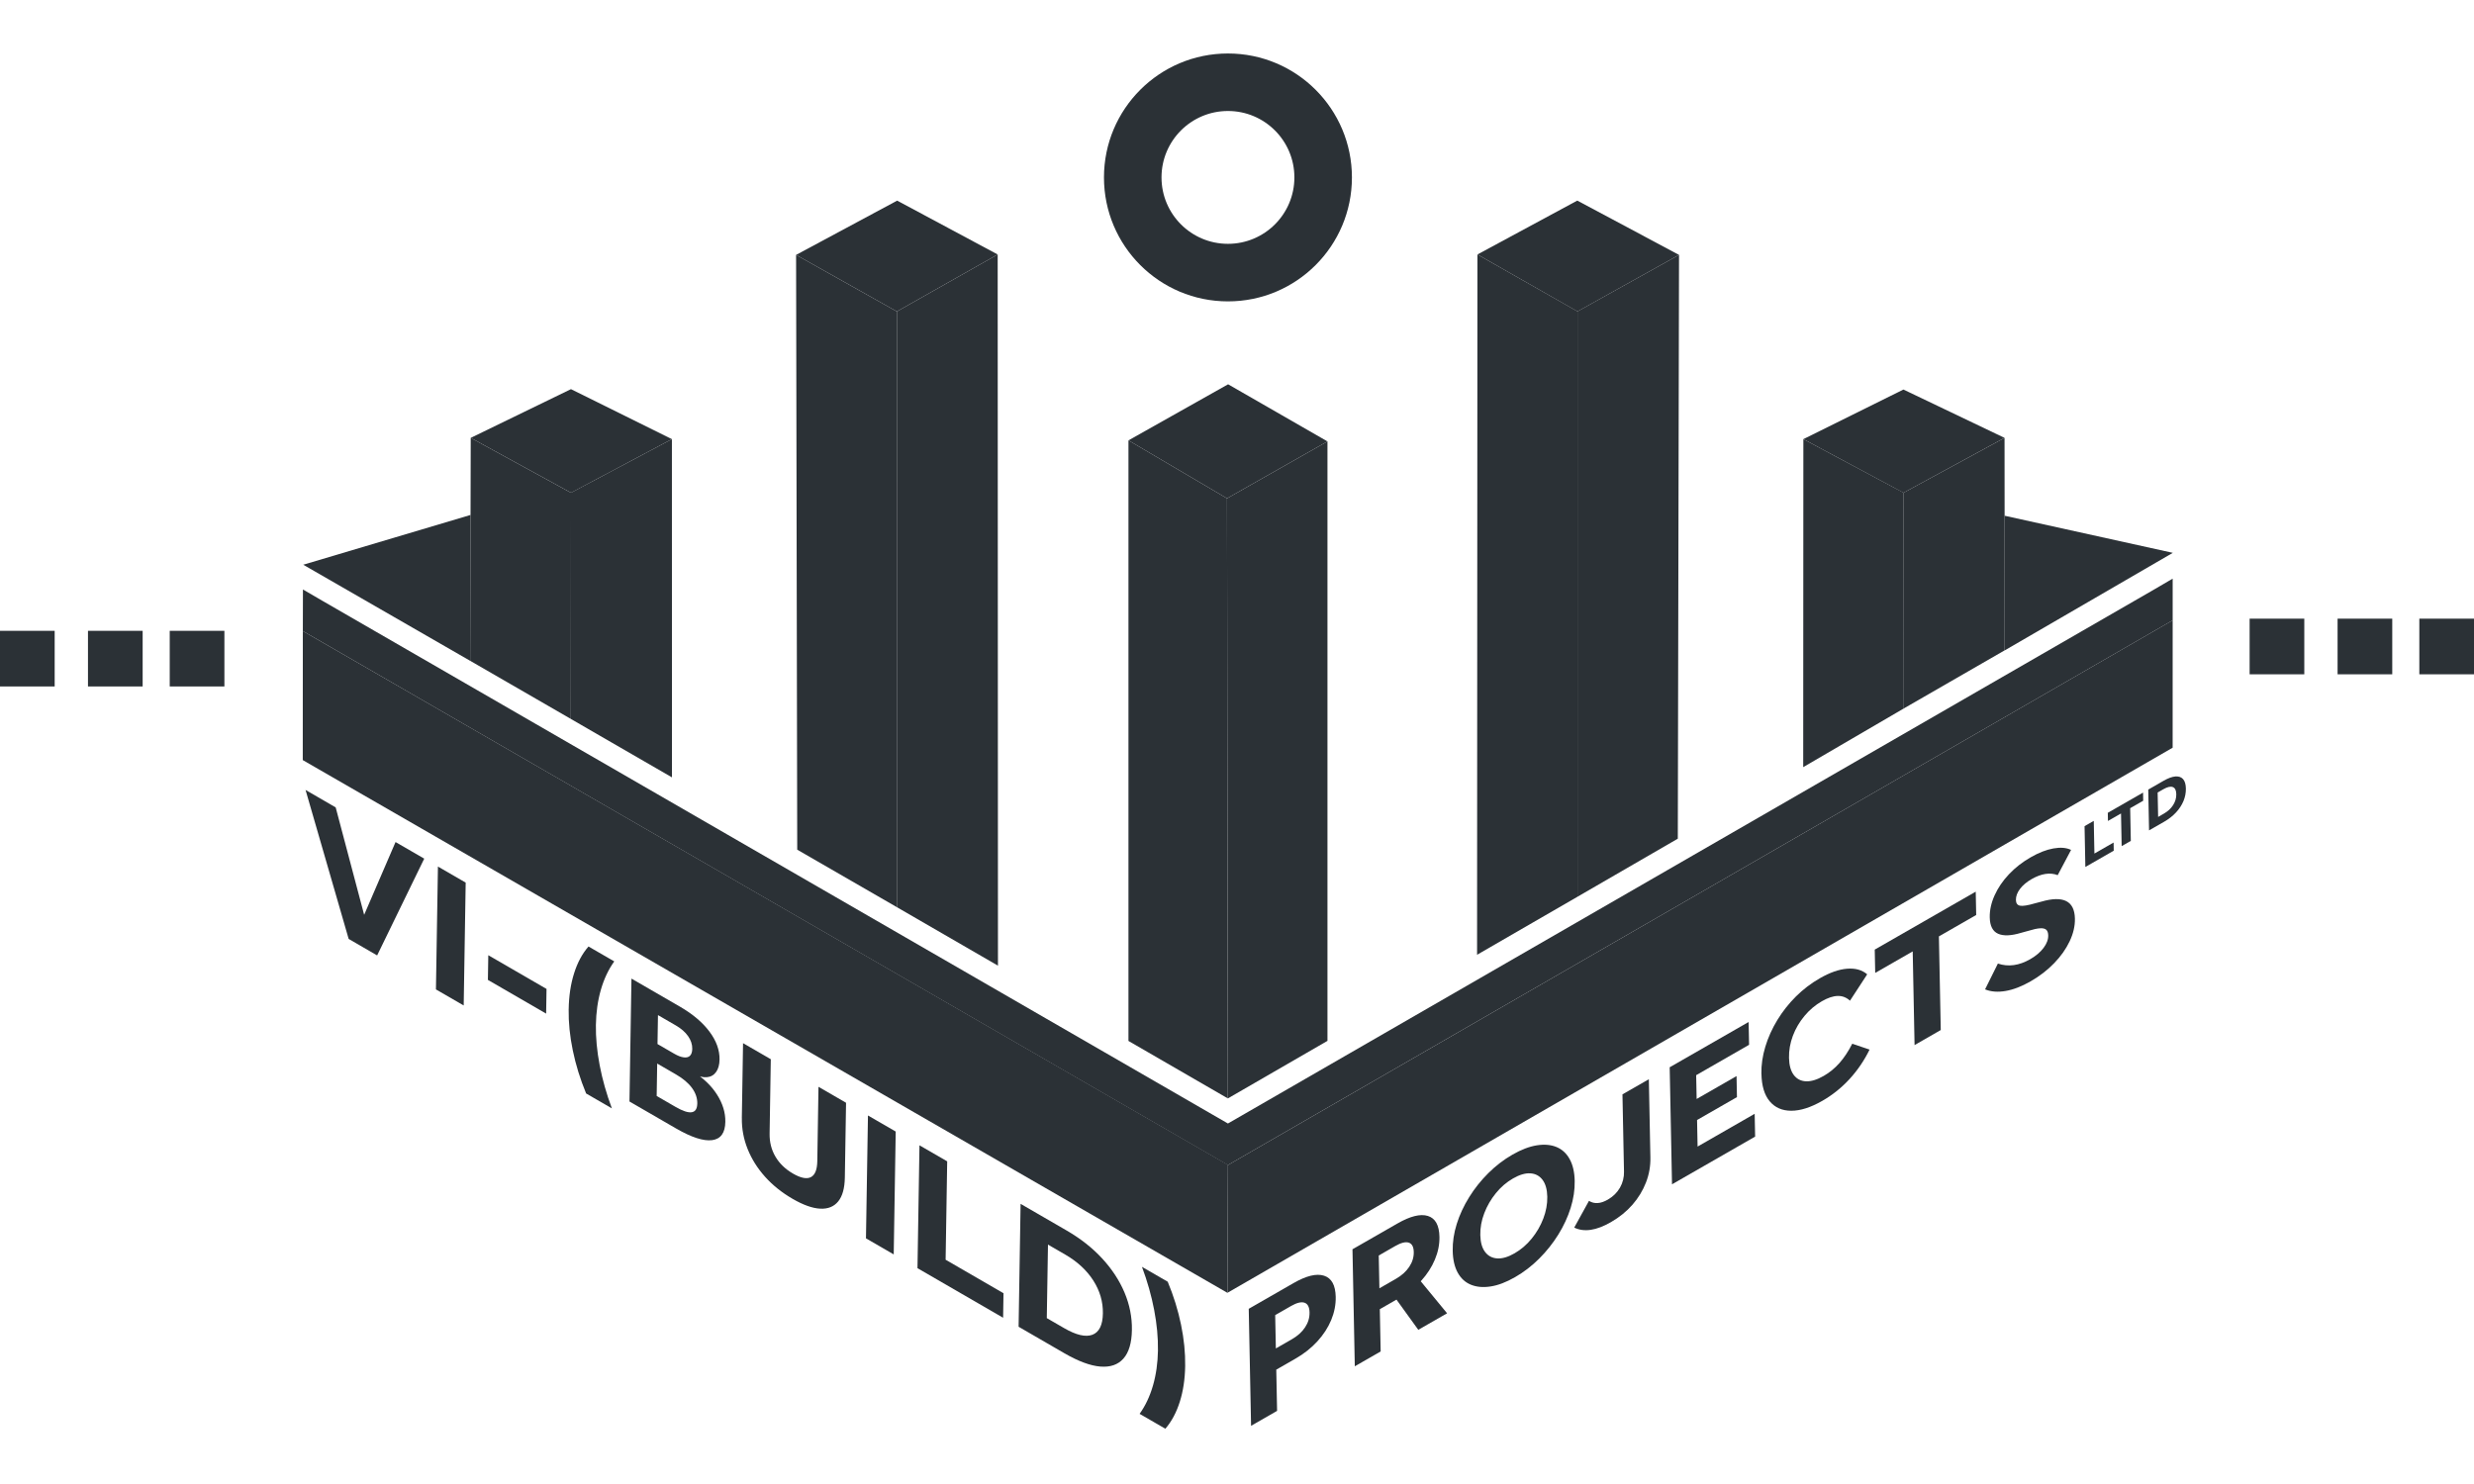 <svg width="150" height="90" viewBox="0 0 652 363" fill="none" xmlns="http://www.w3.org/2000/svg">
<path d="M349.841 260.285L323.587 275.456L323.369 117.282L349.841 102.26V260.285Z" fill="#2B3136"/>
<path d="M323.588 275.456L297.396 260.305V101.987L323.369 117.281L323.588 275.456Z" fill="#2B3136"/>
<path d="M349.841 102.26L323.369 117.281L297.396 101.987L323.656 87.205L349.841 102.26Z" fill="#2B3136"/>
<path d="M263.004 240.458L236.362 225.042V68.012L262.929 52.984L263.004 240.458Z" fill="#2B3136"/>
<path d="M236.369 225.042L210.102 209.884L209.802 53.093L236.362 68.012L236.369 225.042Z" fill="#2B3136"/>
<path d="M262.929 52.984L236.362 68.012L209.802 53.093L236.444 38.787L262.929 52.984Z" fill="#2B3136"/>
<path d="M150.473 175.438L177.087 190.821L177.074 101.66L150.459 115.796L150.473 175.438Z" fill="#2B3136"/>
<path d="M123.913 160.097L150.446 175.418L150.487 115.802L124.056 101.326L123.913 160.097Z" fill="#2B3136"/>
<path d="M150.487 115.796L177.074 101.66L150.473 88.486L124.056 101.326L150.487 115.796Z" fill="#2B3136"/>
<path d="M79.918 134.77L124.015 121.643L123.94 160.117L79.918 134.77Z" fill="#2B3136"/>
<path d="M323.472 326.702L79.79 186.268L79.81 152.252L323.608 292.958L323.472 326.702Z" fill="#2B3136"/>
<path d="M323.472 326.702L572.579 183.004L572.586 149.417L323.601 293.027L323.472 326.702Z" fill="#2B3136"/>
<path d="M323.615 0C305.567 0 290.941 14.626 290.941 32.674C290.941 50.721 305.567 65.347 323.615 65.347C341.662 65.347 356.288 50.721 356.288 32.674C356.288 14.626 341.662 0 323.615 0ZM323.615 50.176C313.943 50.176 306.105 42.338 306.105 32.667C306.105 22.996 313.943 15.158 323.615 15.158C333.286 15.158 341.124 22.996 341.124 32.667C341.124 42.338 333.286 50.176 323.615 50.176Z" fill="#2B3136"/>
<path d="M14.408 152.191H0V166.858H14.408V152.191Z" fill="#2B3136"/>
<path d="M37.594 152.191H23.186V166.858H37.594V152.191Z" fill="#2B3136"/>
<path d="M59.138 152.191H44.73V166.858H59.138V152.191Z" fill="#2B3136"/>
<path d="M607.276 148.987H592.868V163.654H607.276V148.987Z" fill="#2B3136"/>
<path d="M630.456 148.987H616.048V163.654H630.456V148.987Z" fill="#2B3136"/>
<path d="M652 148.987H637.592V163.654H652V148.987Z" fill="#2B3136"/>
<path d="M572.626 131.635L528.278 121.848L528.339 157.343L572.626 131.635Z" fill="#2B3136"/>
<path d="M501.717 172.664L475.219 188.129L475.26 101.66L501.663 115.782L501.717 172.664Z" fill="#2B3136"/>
<path d="M528.326 157.329L501.677 172.685L501.643 115.802L528.278 101.333L528.326 157.329Z" fill="#2B3136"/>
<path d="M501.65 115.803L475.26 101.66L501.63 88.588L528.278 101.326L501.65 115.803Z" fill="#2B3136"/>
<path d="M389.269 237.589L415.726 222.295L415.747 67.992L389.364 52.984L389.269 237.589Z" fill="#2B3136"/>
<path d="M415.727 222.295L442.171 206.987L442.491 53.093L415.727 67.992V222.295Z" fill="#2B3136"/>
<path d="M389.364 52.984L415.733 68.005L442.491 53.093L415.679 38.78L389.364 52.984Z" fill="#2B3136"/>
<path d="M96.569 229.301L95.315 228.579L104.243 207.873L111.802 212.249L99.391 237.759L91.887 233.411L80.525 194.14L88.466 198.741L96.569 229.315V229.301Z" fill="#2B3136"/>
<path d="M115.414 214.334L122.727 218.567L122.202 250.954L114.889 246.722L115.414 214.334Z" fill="#2B3136"/>
<path d="M128.684 237.705L144.032 246.592L143.93 253.101L128.582 244.214L128.684 237.705Z" fill="#2B3136"/>
<path d="M149.873 251.936C149.928 248.473 150.398 245.325 151.291 242.489C152.183 239.654 153.444 237.289 155.094 235.408L161.882 239.334C160.355 241.46 159.183 243.948 158.358 246.804C157.534 249.659 157.097 252.753 157.043 256.086C156.988 259.419 157.322 262.963 158.038 266.712C158.754 270.46 159.824 274.25 161.255 278.08L154.467 274.154C152.906 270.378 151.74 266.596 150.957 262.813C150.173 259.031 149.812 255.405 149.866 251.942L149.873 251.936Z" fill="#2B3136"/>
<path d="M166.421 243.873L179.173 251.254C182.54 253.203 185.137 255.391 186.956 257.824C188.776 260.251 189.669 262.711 189.628 265.206C189.608 266.596 189.294 267.7 188.701 268.518C188.108 269.336 187.29 269.786 186.248 269.867C185.212 269.949 184.019 269.636 182.669 268.92V268.436C185.368 270.092 187.468 272.103 188.967 274.454C190.466 276.812 191.196 279.198 191.155 281.631C191.107 284.541 189.948 286.15 187.679 286.456C185.409 286.756 182.233 285.727 178.158 283.369L165.89 276.267L166.414 243.88L166.421 243.873ZM183.767 276.799C183.787 275.374 183.324 274.011 182.376 272.71C181.429 271.408 180.018 270.215 178.158 269.138L169.638 264.204L169.72 259.058L177.66 263.658C178.621 264.217 179.466 264.544 180.195 264.633C180.925 264.729 181.477 264.585 181.852 264.197C182.226 263.808 182.424 263.215 182.438 262.404C182.458 261.239 182.097 260.121 181.347 259.051C180.598 257.981 179.528 257.041 178.117 256.223L173.4 253.49L173.06 274.809L178.014 277.678C181.797 279.873 183.719 279.573 183.76 276.792L183.767 276.799Z" fill="#2B3136"/>
<path d="M195.503 280.609L195.824 260.891L203.137 265.124L202.823 284.739C202.789 286.974 203.294 288.992 204.357 290.798C205.413 292.604 206.954 294.09 208.971 295.262C211.022 296.448 212.597 296.768 213.694 296.209C214.785 295.651 215.35 294.253 215.391 292.018L215.705 272.396L222.97 276.601L222.65 296.318C222.602 299.133 222.023 301.232 220.898 302.609C219.773 303.986 218.192 304.62 216.154 304.518C214.117 304.415 211.683 303.55 208.862 301.914C206.04 300.278 203.628 298.343 201.624 296.107C199.62 293.872 198.086 291.432 197.03 288.794C195.974 286.156 195.463 283.43 195.51 280.609H195.503Z" fill="#2B3136"/>
<path d="M228.743 279.954L236.056 284.187L235.531 316.574L228.218 312.342L228.743 279.954Z" fill="#2B3136"/>
<path d="M242.312 287.813L249.625 292.045L249.21 317.978L264.463 326.811L264.361 333.272L241.794 320.207L242.319 287.82L242.312 287.813Z" fill="#2B3136"/>
<path d="M268.968 303.25L281.093 310.27C284.753 312.389 287.868 314.836 290.444 317.624C293.02 320.404 294.99 323.403 296.346 326.607C297.702 329.81 298.357 333.109 298.302 336.509C298.248 339.91 297.505 342.419 296.067 344.041C294.629 345.663 292.598 346.358 289.96 346.14C287.322 345.922 284.18 344.749 280.52 342.637L268.443 335.644L268.968 303.257V303.25ZM290.655 332.12C290.703 329.046 289.858 326.157 288.127 323.451C286.389 320.745 283.915 318.462 280.711 316.608L276.186 313.991L275.872 333.368L280.446 336.012C283.622 337.852 286.102 338.431 287.895 337.757C289.687 337.075 290.607 335.201 290.655 332.127V332.12Z" fill="#2B3136"/>
<path d="M305.165 341.846C305.22 338.513 304.886 334.969 304.17 331.221C303.455 327.472 302.384 323.683 300.953 319.853L307.741 323.778C309.302 327.527 310.468 331.296 311.251 335.099C312.035 338.902 312.396 342.535 312.342 345.997C312.287 349.459 311.817 352.601 310.924 355.423C310.038 358.238 308.771 360.609 307.121 362.531L300.333 358.606C301.86 356.479 303.032 353.992 303.857 351.136C304.681 348.28 305.118 345.186 305.172 341.853L305.165 341.846Z" fill="#2B3136"/>
<path d="M329.087 330.921L340.885 324.146C344.266 322.204 346.951 321.55 348.941 322.19C350.924 322.831 351.953 324.685 352.015 327.772C352.056 329.837 351.654 331.875 350.822 333.886C349.984 335.896 348.764 337.77 347.162 339.515C345.56 341.26 343.652 342.773 341.423 344.048L332.918 348.927L332.809 343.332L340.449 338.95C341.976 338.077 343.141 337.021 343.945 335.794C344.756 334.567 345.145 333.259 345.117 331.875C345.09 330.457 344.647 329.606 343.795 329.312C342.943 329.026 341.764 329.312 340.272 330.164L335.514 332.897L336.053 332.025L336.564 357.822L329.708 361.761L329.094 330.921H329.087Z" fill="#2B3136"/>
<path d="M356.432 315.225L368.277 308.429C371.658 306.487 374.336 305.826 376.306 306.439C378.275 307.053 379.291 308.886 379.352 311.939C379.393 313.943 378.991 315.94 378.153 317.937C377.314 319.934 376.115 321.788 374.561 323.505C373.007 325.223 371.16 326.695 369.027 327.922L360.248 332.959L360.139 327.458L367.868 323.022C369.395 322.149 370.567 321.093 371.392 319.852C372.216 318.612 372.612 317.317 372.584 315.961C372.557 314.57 372.114 313.746 371.262 313.473C370.41 313.2 369.218 313.5 367.698 314.373L363.356 316.867L363.861 342.159L357.045 346.072L356.432 315.231V315.225ZM366.6 326.504L373.505 322.544L381.37 332.1L373.777 336.455L366.594 326.504H366.6Z" fill="#2B3136"/>
<path d="M382.848 315.634C382.801 313.323 383.155 310.958 383.912 308.545C384.668 306.133 385.759 303.775 387.197 301.471C388.628 299.167 390.318 297.054 392.254 295.132C394.19 293.21 396.302 291.595 398.586 290.28C400.903 288.951 403.05 288.133 405.033 287.819C407.016 287.506 408.747 287.663 410.22 288.276C411.692 288.889 412.85 289.959 413.682 291.479C414.513 292.999 414.956 294.914 414.997 297.225C415.038 299.535 414.691 301.9 413.934 304.313C413.178 306.726 412.094 309.07 410.676 311.353C409.259 313.637 407.582 315.743 405.646 317.678C403.711 319.614 401.584 321.25 399.267 322.579C396.95 323.908 394.81 324.725 392.84 325.025C390.87 325.332 389.146 325.175 387.653 324.569C386.161 323.962 385.002 322.899 384.164 321.379C383.332 319.866 382.889 317.951 382.848 315.634ZM390.121 311.462C390.162 313.371 390.57 314.857 391.368 315.913C392.158 316.969 393.229 317.542 394.571 317.63C395.914 317.719 397.441 317.269 399.144 316.288C400.848 315.306 402.361 314.018 403.67 312.403C404.979 310.795 406.001 309.029 406.73 307.114C407.459 305.199 407.807 303.284 407.773 301.375C407.732 299.467 407.316 297.981 406.526 296.925C405.735 295.868 404.665 295.296 403.322 295.207C401.98 295.119 400.453 295.569 398.749 296.55C397.038 297.531 395.532 298.826 394.224 300.435C392.915 302.043 391.893 303.809 391.163 305.724C390.427 307.639 390.087 309.554 390.121 311.462Z" fill="#2B3136"/>
<path d="M427.988 294.683L427.585 274.386L434.537 270.399L434.946 291.016C434.994 293.299 434.605 295.501 433.781 297.62C432.956 299.747 431.77 301.696 430.223 303.475C428.669 305.254 426.768 306.794 424.512 308.089C420.668 310.297 417.458 310.767 414.875 309.507L418.759 302.459C420.163 303.338 421.813 303.229 423.701 302.146C425.105 301.342 426.175 300.292 426.924 298.99C427.667 297.688 428.028 296.25 427.994 294.683H427.988Z" fill="#2B3136"/>
<path d="M440.024 267.25L460.832 255.309L460.954 261.321L447.01 269.329L447.385 288.147L462.427 279.511L462.549 285.523L440.644 298.097L440.031 267.257L440.024 267.25ZM443.745 277.548L457.649 269.567L457.758 275.115L443.854 283.096L443.745 277.548Z" fill="#2B3136"/>
<path d="M464.199 268.988C464.151 266.644 464.499 264.258 465.235 261.825C465.971 259.392 467.027 257.047 468.404 254.791C469.781 252.535 471.409 250.47 473.297 248.589C475.185 246.708 477.291 245.107 479.609 243.778C482.233 242.271 484.625 241.433 486.799 241.263C488.966 241.092 490.731 241.59 492.081 242.742L487.549 249.693C486.608 248.835 485.524 248.412 484.311 248.446C483.091 248.473 481.708 248.937 480.154 249.83C478.416 250.825 476.882 252.12 475.56 253.708C474.231 255.296 473.216 257.041 472.493 258.949C471.778 260.857 471.437 262.8 471.478 264.769C471.519 266.712 471.934 268.211 472.725 269.268C473.515 270.324 474.592 270.883 475.949 270.944C477.305 271.006 478.872 270.528 480.638 269.513C482.164 268.641 483.534 267.516 484.754 266.146C485.974 264.776 487.106 263.072 488.142 261.041L492.708 262.582C491.318 265.437 489.559 268.02 487.453 270.324C485.34 272.628 482.941 274.55 480.263 276.09C477.216 277.841 474.49 278.707 472.084 278.707C469.678 278.707 467.784 277.876 466.393 276.219C465.003 274.57 464.274 272.157 464.212 268.981L464.199 268.988Z" fill="#2B3136"/>
<path d="M504.069 236.703L494.194 242.373L494.071 236.226L520.685 220.952L520.808 227.1L510.98 232.743L511.471 257.429L504.567 261.396L504.076 236.71L504.069 236.703Z" fill="#2B3136"/>
<path d="M539.789 232.477C539.775 231.803 539.605 231.305 539.271 230.998C538.937 230.692 538.392 230.562 537.622 230.61C536.852 230.664 535.822 230.889 534.534 231.285L532.646 231.803C530.009 232.6 527.985 232.675 526.567 232.041C525.149 231.407 524.42 229.962 524.379 227.713C524.345 225.832 524.768 223.903 525.654 221.934C526.54 219.957 527.8 218.11 529.429 216.379C531.058 214.648 532.973 213.155 535.168 211.894C537.301 210.668 539.298 209.891 541.159 209.557C543.02 209.223 544.567 209.352 545.814 209.945L542.29 216.597C540.273 215.827 537.983 216.175 535.42 217.64C534.112 218.39 533.083 219.255 532.353 220.223C531.617 221.191 531.256 222.172 531.276 223.154C531.297 224.019 531.658 224.517 532.374 224.653C533.083 224.789 534.377 224.585 536.245 224.04L538.037 223.569C540.886 222.745 543.054 222.704 544.533 223.44C546.012 224.183 546.775 225.723 546.823 228.068C546.864 230.01 546.4 232 545.439 234.031C544.478 236.062 543.115 237.991 541.343 239.818C539.578 241.644 537.506 243.239 535.127 244.602C532.81 245.931 530.622 246.776 528.564 247.131C526.506 247.485 524.699 247.349 523.146 246.708L526.526 239.906C529.259 240.833 532.101 240.445 535.059 238.748C536.552 237.889 537.717 236.901 538.562 235.776C539.401 234.658 539.816 233.554 539.789 232.477Z" fill="#2B3136"/>
<path d="M549.365 203.682L551.792 202.292L551.962 210.906L557.019 208.003L557.06 210.15L549.577 214.444L549.365 203.682Z" fill="#2B3136"/>
<path d="M558.982 200.335L555.533 202.312L555.492 200.165L564.782 194.835L564.823 196.982L561.388 198.952L561.558 207.567L559.145 208.95L558.975 200.335H558.982Z" fill="#2B3136"/>
<path d="M566.152 194.045L570.173 191.734C571.386 191.039 572.429 190.657 573.295 190.582C574.167 190.514 574.842 190.746 575.319 191.271C575.796 191.802 576.048 192.634 576.068 193.758C576.089 194.883 575.878 195.987 575.435 197.064C574.985 198.134 574.337 199.136 573.479 200.063C572.62 200.99 571.584 201.801 570.371 202.503L566.363 204.8L566.152 194.038V194.045ZM573.54 195.244C573.519 194.222 573.213 193.602 572.613 193.377C572.02 193.152 571.189 193.35 570.125 193.956L568.626 194.815L568.755 201.256L570.268 200.383C571.325 199.777 572.136 199.027 572.708 198.127C573.281 197.228 573.56 196.267 573.54 195.244Z" fill="#2B3136"/>
<path d="M572.585 149.424V138.437L567.521 141.402L323.608 282.067L84.942 144.264L79.837 141.293L79.81 152.252L80.225 152.497H80.232L323.601 293.027V292.604V293.027L572.579 149.43V149.424H572.585Z" fill="#2B3136"/>
</svg>
